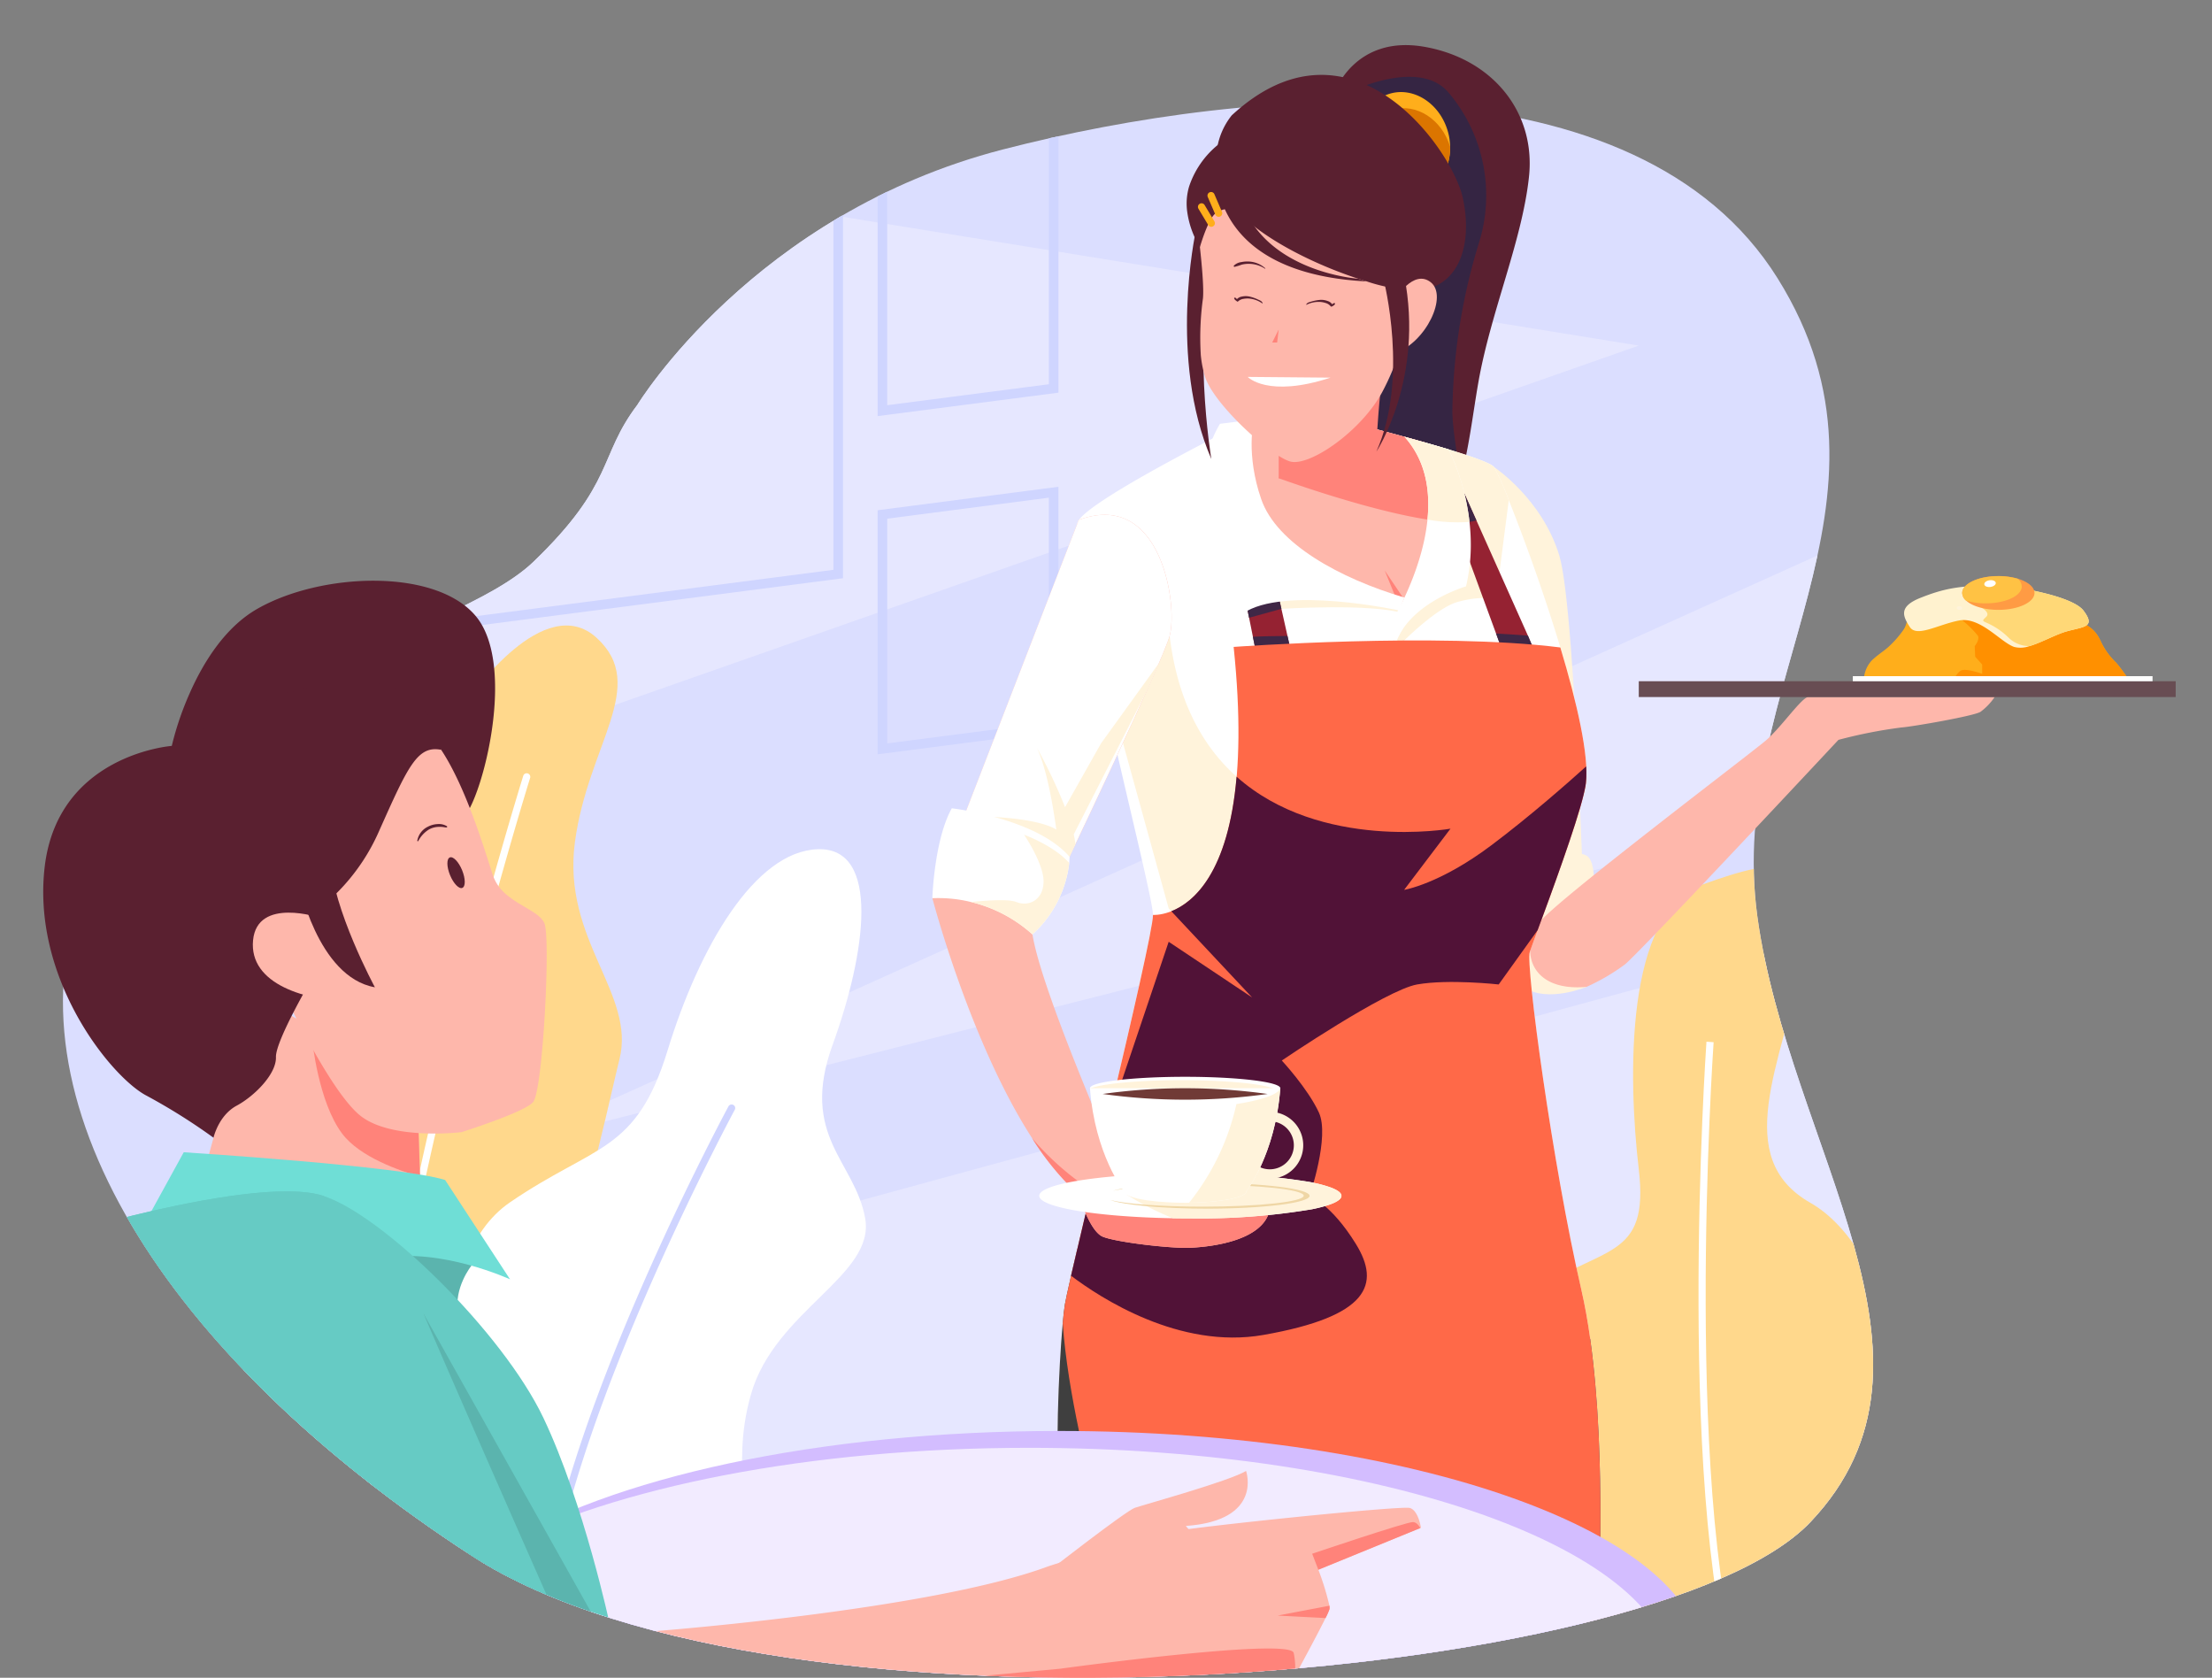 <svg xmlns="http://www.w3.org/2000/svg" xmlns:xlink="http://www.w3.org/1999/xlink" width="406.176" height="308" viewBox="0 0 406.176 308">
  <rect x="0" y="0" width="406.176" height="308" fill="#808080" stroke="none"/>
  <defs>
    <clipPath id="clip-path">
      <path id="SVGID" d="M195.22,96.443s21.334-35.1,67.18-46.906S378.861,31.978,404.6,73.209s-9.577,74.623-3.718,117.162S439,271.66,410.616,301.535s-189.223,42.938-245.86,6.155S78.672,223.43,93.6,185.5s67.579-45.848,82.558-60.271S188.031,105.931,195.22,96.443Z" transform="translate(-89.746 -40.887)" fill="#dbdeff"/>
    </clipPath>
    <clipPath id="clip-path-2">
      <path id="SVGID-2" data-name="SVGID" d="M440.271,108.888c-9.115-3.108-23.915,3.7-34.944,10.111,4.315-17.77,5.782-35.5-6.379-54.976-7.658-12.266-19.29-20.374-33.059-25.4l.513-17.682s-25.23-12.824-44.365-6.015c-9.472,3.371-19.553,11.247-27.323,18.342a285,285,0,0,0-37.97,7.085c-45.846,11.809-67.18,46.906-67.18,46.906-7.188,9.488-4.085,14.364-19.064,28.788a27.25,27.25,0,0,1-2.809,2.328,38.623,38.623,0,0,0-10.382-10.932c-13.192-8.6-35.377,3.486-53.237,15.485S70.184,154.5,72.816,181.864a49.3,49.3,0,0,0,12.9,29.244c6.6,29.688,33.121,61.244,73.388,87.4,56.637,36.783,217.476,23.72,245.86-6.155,28.188-29.669-3.425-68.091-9.6-110.285,10.72-5.664,37.99-19.7,51.979-23.476,17.654-4.767,31.369-9.532,31.369-21.53S456.238,114.331,440.271,108.888Z" transform="translate(-72.531 -12.931)" fill="none"/>
    </clipPath>
  </defs>
  <g id="Grupo_9128" data-name="Grupo 9128" transform="translate(-72.531 -12.931)">
    <g id="Grupo_9107" data-name="Grupo 9107" transform="translate(84.09 31.702)">
      <path id="SVGID-3" data-name="SVGID" d="M195.22,96.443s21.334-35.1,67.18-46.906S378.861,31.978,404.6,73.209s-9.577,74.623-3.718,117.162S439,271.66,410.616,301.535s-189.223,42.938-245.86,6.155S78.672,223.43,93.6,185.5s67.579-45.848,82.558-60.271S188.031,105.931,195.22,96.443Z" transform="translate(-89.746 -40.887)" fill="#dbdeff"/>
      <g id="Grupo_9106" data-name="Grupo 9106" transform="translate(0)" clip-path="url(#clip-path)">
        <g id="Grupo_9098" data-name="Grupo 9098" transform="translate(-30.842 9.111)">
          <path id="Trazado_8405" data-name="Trazado 8405" d="M43.811,362.764c.6-1.231,383.261-105.17,383.261-105.17l3.763,63.089-7.43,85.008-325.217,46.4Z" transform="translate(-43.811 -121.201)" fill="#e6e7ff"/>
          <path id="Trazado_8406" data-name="Trazado 8406" d="M212.012,267.583l266.657-67.707L477.2,147.919Z" transform="translate(-99.076 -85.165)" fill="#e6e7ff"/>
          <path id="Trazado_8407" data-name="Trazado 8407" d="M61.937,198.1,369.967,90.019,150.059,54.457Z" transform="translate(-49.767 -54.457)" fill="#e6e7ff"/>
        </g>
        <g id="Grupo_9102" data-name="Grupo 9102" transform="translate(68.571 -9.813)">
          <g id="Grupo_9099" data-name="Grupo 9099" transform="translate(0 22.414)">
            <path id="Trazado_8408" data-name="Trazado 8408" d="M191.872,144.112V63.354l74.663-3.7v74.78Zm1.759-79.084V142.11l71.144-9.22V61.5Z" transform="translate(-191.872 -59.656)" fill="#cfd5ff"/>
          </g>
          <g id="Grupo_9100" data-name="Grupo 9100" transform="translate(81.022)">
            <path id="Trazado_8409" data-name="Trazado 8409" d="M312.542,93.7V27.918l33.207-1.645V89.4Zm1.76-64.113V91.7l29.688-3.847V28.121Z" transform="translate(-312.542 -26.273)" fill="#cfd5ff"/>
          </g>
          <g id="Grupo_9101" data-name="Grupo 9101" transform="translate(81.025 80.402)">
            <path id="Trazado_8410" data-name="Trazado 8410" d="M312.547,195.133V150.328l33.2-4.309v44.814Zm1.759-43.26v41.258l29.681-3.844V148.021Z" transform="translate(-312.547 -146.019)" fill="#cfd5ff"/>
          </g>
        </g>
        <g id="Grupo_9103" data-name="Grupo 9103" transform="translate(265.32 140.313)">
          <path id="Trazado_8411" data-name="Trazado 8411" d="M498.943,388.708s-23.189-51.163-9.969-60.355,21.942-6,19.964-22.915-2.56-47.126,11.689-52.277,23.1-6.595,18.675,13.362-13.368,36.8,1.145,45.061,24.387,40.778,6,65.711S509.65,404.126,498.943,388.708Z" transform="translate(-484.9 -249.862)" fill="#ffd88c"/>
          <path id="Trazado_8412" data-name="Trazado 8412" d="M545.007,419.111c-12.5-33.715-6.571-120.5-6.508-121.37l1.315.093c-.061.87-5.973,87.369,6.43,120.819Z" transform="translate(-502.031 -265.593)" fill="#fff"/>
        </g>
        <g id="Grupo_9104" data-name="Grupo 9104" transform="translate(32.852 96.057)">
          <path id="Trazado_8413" data-name="Trazado 8413" d="M180.6,197.079s13.607-19.669,23.23-10.857-1.612,19.56-4,37.506,11.234,27.811,8.171,39.9-14.343,70.724-34.917,74.939S139.76,322,138.74,297.052s10.082-20.434,17.2-44.2S164.769,212.06,180.6,197.079Z" transform="translate(-138.674 -183.95)" fill="#ffd88c"/>
          <path id="Trazado_8414" data-name="Trazado 8414" d="M172.325,364.649h-.046a.659.659,0,0,1-.613-.7c3.824-56.5,29.27-138.343,29.527-139.164a.66.66,0,0,1,1.259.394c-.256.818-25.656,82.512-29.471,138.859A.659.659,0,0,1,172.325,364.649Z" transform="translate(-149.514 -197.214)" fill="#fff"/>
        </g>
        <g id="Grupo_9105" data-name="Grupo 9105" transform="translate(71.155 137.122)">
          <path id="Trazado_8415" data-name="Trazado 8415" d="M196.754,351.906s-5.759-31.254,9.905-41.972,23.153-9.01,28.941-27.907,16-36.543,27.575-36.911,8.852,19.041,2.723,35.89,4.123,21.385,5.976,31.883-16.53,16.871-20.955,32.239,2.833,22.356-8.8,27.883S196.377,385.531,196.754,351.906Z" transform="translate(-195.72 -245.11)" fill="#fff"/>
          <path id="Trazado_8416" data-name="Trazado 8416" d="M221.672,405.572a.58.58,0,0,1-.089-.006.658.658,0,0,1-.565-.741c4.713-35.025,33.766-89.027,34.06-89.568a.659.659,0,1,1,1.16.627c-.292.539-29.231,54.331-33.913,89.116A.66.66,0,0,1,221.672,405.572Z" transform="translate(-204.03 -268.044)" fill="#cfd4ff"/>
        </g>
      </g>
    </g>
    <g id="Grupo_9127" data-name="Grupo 9127" transform="translate(72.531 12.931)">
      <g id="Grupo_9126" data-name="Grupo 9126" clip-path="url(#clip-path-2)">
        <g id="Grupo_9120" data-name="Grupo 9120" transform="translate(171.2 8.278)">
          <g id="Grupo_9110" data-name="Grupo 9110" transform="translate(95.386 77.468)">
            <path id="Trazado_8417" data-name="Trazado 8417" d="M477.336,140.637s8.79,5.784,11.968,16.224,4.977,79.208,4.977,79.208-14.037,2.517-22.1-12.246S477.336,140.637,477.336,140.637Z" transform="translate(-469.57 -140.637)" fill="#fff3db"/>
            <path id="Trazado_8418" data-name="Trazado 8418" d="M489.935,249.034s7.4-4.323,9.305-1.939.341,11.471.341,11.471l-.811,12.246s-7.019,2.935-11.331.162S479.722,254.038,489.935,249.034Z" transform="translate(-474.06 -175.38)" fill="#fff3db"/>
            <path id="Trazado_8419" data-name="Trazado 8419" d="M576.278,203.508a11.09,11.09,0,0,1-2.6,2.718c-1.3.8-12.875,2.779-14.5,2.867a88.339,88.339,0,0,0-11.582,2.277c-10.1,10.809-36.885,39.382-39.224,41.238a37.768,37.768,0,0,1-7.053,4.115c-11.143.968-12.189-7.774-8.276-12.242,1.364-1.566,6.438-5.752,12.594-10.65h.009c11.477-9.129,26.709-20.72,28.6-22.329,2.207-1.873,4.9-5.541,6.587-7.168l.035-.035c.51-.492.923-.792,1.2-.792Z" transform="translate(-476.6 -161.294)" fill="#feb7ab"/>
            <rect id="Rectángulo_5962" data-name="Rectángulo 5962" width="98.593" height="2.897" transform="translate(34.331 39.317)" fill="#684d53"/>
            <g id="Grupo_9109" data-name="Grupo 9109" transform="translate(73.636 20.013)">
              <path id="Trazado_8420" data-name="Trazado 8420" d="M630.79,190.793l-48.511,0a5.432,5.432,0,0,1,1.452-3.36c1.354-1.275,2.384-1.785,3.4-2.805a18.406,18.406,0,0,0,2.463-2.893c.686-1.02.431-2.128,1.706-3.236s7.916-2.638,10.809-3.236c2.427-.5,7.9.018,11.055.546.615.105,1.134.211,1.539.308a16.436,16.436,0,0,1,6.806,3.571c1.794,1.618,2.982,1.609,4.178,4.09a12.988,12.988,0,0,0,2.893,4.08C629.427,188.8,630.79,190.793,630.79,190.793Z" transform="translate(-580.238 -171.96)" fill="#ffae1b"/>
              <path id="Trazado_8421" data-name="Trazado 8421" d="M638.9,191.159H606.97c.387-.712.914-1.451,1.468-1.575,1.108-.254,3.667.686,3.667.686v-1.706l-1.284-1.442-.088-1.943s.933-1.126.6-1.882a18.2,18.2,0,0,0-2.919-2.885l12.867-4.238c.615.105,1.134.211,1.539.307a16.436,16.436,0,0,1,6.806,3.571c1.794,1.618,2.982,1.609,4.178,4.09a12.987,12.987,0,0,0,2.893,4.08C637.54,189.163,638.9,191.159,638.9,191.159Z" transform="translate(-588.351 -172.326)" fill="#ff9000"/>
              <rect id="Rectángulo_5963" data-name="Rectángulo 5963" width="55.037" height="0.936" transform="translate(0 18.367)" fill="#fff"/>
              <g id="Grupo_9108" data-name="Grupo 9108" transform="translate(9.413)">
                <path id="Trazado_8422" data-name="Trazado 8422" d="M623.255,181.41c-2.146.581-4.749,2.1-6.974,2.744a4.76,4.76,0,0,1-2.814.149c-2.472-.844-6.217-5.611-10.131-4.846s-7.748,3.149-9.023,1.188-2.128-3.738,1.961-5.356,7.573-2.56,16.086-2.128c0,0,.105.017.29.044,1.812.254,11.582,1.767,13.579,4.467C628.444,180.645,626.4,180.566,623.255,181.41Z" transform="translate(-593.259 -171.302)" fill="#fff2cf"/>
                <path id="Trazado_8423" data-name="Trazado 8423" d="M630.274,181.483c-2.146.581-4.749,2.1-6.974,2.744a5.423,5.423,0,0,1-3.782-1.5,13.226,13.226,0,0,0-3.94-2.717c-1.037-.457-.941-.457-.2-1.178s-.756-1.592-.756-1.592,2.752-2.313,5.048-3.966c1.812.254,11.582,1.767,13.579,4.467C635.463,180.718,633.423,180.639,630.274,181.483Z" transform="translate(-600.278 -171.375)" fill="#ffd877"/>
                <path id="Trazado_8424" data-name="Trazado 8424" d="M622.429,173.54c0,1.715-2.972,3.1-6.631,3.1-2.577,0-4.82-.686-5.919-1.7a1.9,1.9,0,0,1-.721-1.407c0-1.706,2.973-3.1,6.64-3.1a12.932,12.932,0,0,1,3.562.484C621.206,171.482,622.429,172.441,622.429,173.54Z" transform="translate(-598.483 -170.444)" fill="#ff9b44"/>
                <path id="Trazado_8425" data-name="Trazado 8425" d="M620.09,172.348c0,1.715-2.973,3.1-6.641,3.1a12.3,12.3,0,0,1-3.57-.492,1.9,1.9,0,0,1-.721-1.407c0-1.706,2.973-3.1,6.64-3.1a12.907,12.907,0,0,1,3.562.484A1.939,1.939,0,0,1,620.09,172.348Z" transform="translate(-598.483 -170.445)" fill="#ffc244"/>
                <path id="Trazado_8426" data-name="Trazado 8426" d="M617.3,172.038c.047.339-.387.679-.969.76s-1.091-.13-1.138-.469.387-.68.968-.76S617.248,171.7,617.3,172.038Z" transform="translate(-600.463 -170.808)" fill="#fff"/>
                <path id="Trazado_8427" data-name="Trazado 8427" d="M608.644,179.009c0,.187-.219.338-.489.338s-.489-.152-.489-.338.219-.338.489-.338S608.644,178.822,608.644,179.009Z" transform="translate(-597.993 -173.147)" fill="#fff3db"/>
              </g>
            </g>
          </g>
          <g id="Grupo_9113" data-name="Grupo 9113" transform="translate(73.954)">
            <g id="Grupo_9111" data-name="Grupo 9111">
              <path id="Trazado_8428" data-name="Trazado 8428" d="M473.259,49.389c-1.249,11.8-7.035,24.854-9.3,37.79-1.011,5.761-1.741,12.339-3.395,18.152-2.049,7.247-5.523,13.28-12.752,14.986,0,0,5.154-9.084.431-17.7s-10.844-27.677-10.053-40.279a203.216,203.216,0,0,0-.079-21.45c-.1-2.032-.22-3.747-.291-4.987-.105-1.372-.167-2.172-.167-2.172s3.72-10.325,16.314-8.17a27.942,27.942,0,0,1,3.412.809C467.965,29.583,474.394,38.695,473.259,49.389Z" transform="translate(-437.65 -25.26)" fill="#5a2030"/>
              <path id="Trazado_8429" data-name="Trazado 8429" d="M464.248,64.55a109.341,109.341,0,0,0-4.837,30.807c.053,3.825,1.082,8.355,1.372,12.822-2.049,7.247-5.523,13.28-12.752,14.986,0,0,5.154-9.084.431-17.7s-10.844-27.677-10.053-40.279a203.233,203.233,0,0,0-.079-21.45c1.17-4.16,2.014-6.93,2.014-6.93s12.858-6.464,18.346,0A29.217,29.217,0,0,1,464.248,64.55Z" transform="translate(-437.874 -28.108)" fill="#352543"/>
            </g>
            <g id="Grupo_9112" data-name="Grupo 9112" transform="translate(4.353 8.626)">
              <path id="Trazado_8430" data-name="Trazado 8430" d="M460.9,48.122c.088,4.072-2.172,7.7-5.778,8.715-4.354,1.223-9.023-1.812-10.51-6.8a1.485,1.485,0,0,1-.061-.185c-1.434-5.1.976-10.237,5.373-11.477s9.138,1.891,10.571,6.992A10.42,10.42,0,0,1,460.9,48.122Z" transform="translate(-444.132 -38.106)" fill="#ffae1b"/>
              <path id="Trazado_8431" data-name="Trazado 8431" d="M461.126,49.568c.088,4.072-2.172,7.7-5.778,8.715-4.354,1.223-9.023-1.812-10.51-6.8-.088-4.072,2.182-7.7,5.778-8.706C454.971,41.556,459.632,44.581,461.126,49.568Z" transform="translate(-444.364 -39.552)" fill="#db7500"/>
            </g>
          </g>
          <g id="Grupo_9114" data-name="Grupo 9114" transform="translate(22.979 68.331)">
            <path id="Trazado_8432" data-name="Trazado 8432" d="M460.961,346.549s-68.334-9.665-91.305-17.2c-4.476-1.468-7.229-2.85-7.423-4.072-1.011-6.358-.308-23.649.457-31.942.132-1.478.264-2.665.4-3.465.124-.739.528-2.594,1.135-5.25.326-1.433.712-3.1,1.152-4.952,1.416-6.033,3.333-14.027,5.277-22.25,4.213-17.756,8.61-36.577,8.61-39.039,0-2.3-4.257-19.286-8.082-36.26-.572-2.524-1.126-5.039-1.662-7.511-3.069-14.185-5.32-26.788-3.869-28.741,2.735-3.7,21.362-13.341,28.539-16.973,1.75-.88,2.814-1.407,2.814-1.407s13.245-1.029,16.807,0c1.777.5,8.4,2.19,14.775,3.984.281.079.563.158.835.238,6.086,1.732,11.749,3.535,12.489,4.459a49.55,49.55,0,0,1,2.7,6.095c2.568,6.4,6.411,16.876,9.454,27.017,2.515,8.319,4.476,16.419,4.758,21.828a18.563,18.563,0,0,1-.061,3.1c-.528,4.415-6.1,19.515-8.848,26.955-.756,2.04-1.3,3.509-1.468,4.019-.774,2.384,4.186,39.153,9.463,61.958.66,2.841,1.2,5.9,1.645,9.076C462.658,318.5,460.961,346.549,460.961,346.549Z" transform="translate(-361.73 -127.028)" fill="#fff"/>
            <path id="Trazado_8433" data-name="Trazado 8433" d="M474.312,144.433c-.845,6.4-2.339,18.152-2.339,18.152s-2.577-.722-7,.492-11.574,8.8-11.574,8.8l-1.249.836,7.59-13.386s2.735-12.6,2.621-16.683c-.061-2.146-2.155-5.893-4.072-9.006.281.079.563.158.835.238,6.086,1.732,11.749,3.535,12.489,4.459A49.545,49.545,0,0,1,474.312,144.433Z" transform="translate(-391.439 -129.201)" fill="#fff3db"/>
            <path id="Trazado_8434" data-name="Trazado 8434" d="M420.244,177.233s16.527-1.061,22.6.868l-1.758-2.383s-23.15-4.878-25.192-1.985-.88,3.373-.88,3.373Z" transform="translate(-379.129 -142.072)" fill="#fff3db"/>
            <path id="Trazado_8435" data-name="Trazado 8435" d="M446.877,150.913c-1.8,4.31-5.083,10.9-5.083,10.9s-24.466-1.82-28.7-9.085-5.136-18.953-3.43-23.833c1.75-.88,2.814-1.407,2.814-1.407s13.245-1.029,16.807,0c1.855.528,8.988,2.339,15.61,4.221a13.238,13.238,0,0,1,1.152,3.535C446.886,140.017,448.688,146.6,446.877,150.913Z" transform="translate(-377.214 -127.028)" fill="#feb7ab"/>
            <path id="Trazado_8436" data-name="Trazado 8436" d="M451.215,168.9l4.5,6.669-1.688.225Z" transform="translate(-391.132 -140.785)" fill="#ff837a"/>
            <path id="Trazado_8437" data-name="Trazado 8437" d="M450.445,135.242a13.239,13.239,0,0,0-1.152-3.535c-6.622-1.882-13.755-3.694-15.61-4.221a27.512,27.512,0,0,0-6.264-.457c-2.768,5.2-5.189,11.176-5.189,11.176s18.229,6.687,29.816,7.928C452.011,142.515,451.009,138.467,450.445,135.242Z" transform="translate(-381.608 -127.028)" fill="#ff837a"/>
            <path id="Trazado_8438" data-name="Trazado 8438" d="M420.455,181.146l-6.358.572-.994-4.934-.7-3.491-1.029-5.075-2.5-12.374,6.015.343,2.163,9.7,1.284,5.769,1.117,4.978Z" transform="translate(-377.22 -136.496)" fill="#952232"/>
            <path id="Trazado_8439" data-name="Trazado 8439" d="M422.525,191.319l-6.358.572-.994-4.934c1.556-.088,4.142-.132,6.35-.15Z" transform="translate(-379.29 -146.669)" fill="#3f2746"/>
            <path id="Trazado_8440" data-name="Trazado 8440" d="M419.558,176.571l-5.936,1.636-1.029-5.075,5.681-2.331Z" transform="translate(-378.442 -141.41)" fill="#3f2746"/>
            <path id="Trazado_8441" data-name="Trazado 8441" d="M410.975,127.618c-.226.34-1.583,6.469,1.244,14.639s14.428,14.541,26.3,18.059l-.964,2.367s-21.266-4.652-28.73.567c0,0-13.117-19.746-4.184-34.838Z" transform="translate(-374.806 -127.222)" fill="#fff"/>
            <path id="Trazado_8442" data-name="Trazado 8442" d="M460.961,421.243s-68.334-9.665-91.305-17.2c-4.476-1.468-7.229-2.85-7.423-4.072-1.011-6.358-.308-23.649.457-31.942.132-1.478.264-2.665.4-3.465.124-.739.528-2.594,1.135-5.25.326-1.433.712-3.1,1.152-4.952l94.173,16.552C462.658,393.2,460.961,421.243,460.961,421.243Z" transform="translate(-361.73 -201.721)" fill="#3f3f3f"/>
            <path id="Trazado_8443" data-name="Trazado 8443" d="M459.972,206.126c-.528,4.415-6.1,19.515-8.848,26.955l-7.159,9.982s-9.191-1.029-14.977,0-24.854,13.957-24.854,13.957,4.767,5.1,6.807,9.534-1.7,15.311-1.7,15.311,3.984,1.495,8.513,8.856S420.141,304,400.732,307.4c-15.4,2.7-29.954-6.833-35.293-10.87,1.4-6.113,3.887-16.464,6.429-27.2l11.5-34.105,15.32,10.219-15.32-16.34-9.876-35.751-1.1.677c-.572-2.524-1.126-5.039-1.662-7.511,2.893-15.091,8.918-39.593,12.814-7.466,5.277,43.568,51.572,35.407,51.572,35.407l-8.513,11.231s6.473-1.021,16-8.171c7.15-5.365,14.3-11.679,17.43-14.5A18.57,18.57,0,0,1,459.972,206.126Z" transform="translate(-362.949 -138.944)" fill="#fff3db"/>
            <path id="Trazado_8444" data-name="Trazado 8444" d="M485.546,177.408h-5.9l-1.4-3.826-7-19.093.616-3.36.58-3.21,2.2,4.907,9.454,21.142Z" transform="translate(-397.714 -133.892)" fill="#952232"/>
            <path id="Trazado_8445" data-name="Trazado 8445" d="M474.942,152.826a10.451,10.451,0,0,1-1.275.264l-1.5-1.961.581-3.21Z" transform="translate(-398.015 -133.892)" fill="#3f2746"/>
            <path id="Trazado_8446" data-name="Trazado 8446" d="M488.972,189.966h-5.9l-1.4-3.826c1.7.088,3.975.246,5.848.387Z" transform="translate(-401.139 -146.45)" fill="#3f2746"/>
            <path id="Trazado_8447" data-name="Trazado 8447" d="M453.393,165.258s12.539-21,1.758-32.911c0,0,6.048,1.683,8.1,2.319,0,0,6.369,12.009,3.2,25.145,0,0-10.9,3.177-13.059,11.007l-1.248.637A16.147,16.147,0,0,1,453.393,165.258Z" transform="translate(-391.437 -128.775)" fill="#fff"/>
            <path id="Trazado_8448" data-name="Trazado 8448" d="M461.43,366.594s-68.334-9.665-91.3-17.2c-2.155-7.756-6.068-23.209-6.965-36.014.132-1.478.264-2.665.4-3.465.853-5.277,16.174-66.892,16.174-71.491,0,0,20.087,1.53,14.81-49.2,0,0,37.43-2.743,59.988.1,3.052,10.114,5.3,19.9,4.7,24.932-.677,5.629-9.534,28.591-10.316,30.975s4.186,39.153,9.463,61.958S461.43,366.594,461.43,366.594Z" transform="translate(-362.2 -147.072)" fill="#ff6948"/>
            <path id="Trazado_8449" data-name="Trazado 8449" d="M400.732,326.845c19.41-3.4,21.556-9.322,17.026-16.683s-8.513-8.856-8.513-8.856,3.747-10.888,1.7-15.311-6.807-9.534-6.807-9.534S423.2,263.524,428.989,262.5s14.977,0,14.977,0l7.151-9.97c2.419-6.548,7.03-19.041,8.461-24.952l0-.02c.057-.237.108-.461.154-.675.011-.048.02-.095.03-.141.037-.176.069-.342.1-.5.009-.046.018-.095.026-.14.033-.191.06-.373.081-.536.032-.27.053-.561.069-.857.007-.118.011-.239.015-.361.007-.191.009-.389.009-.59,0-.14,0-.278,0-.423-.005-.281-.017-.573-.032-.872-3.131,2.823-10.28,9.138-17.43,14.5-9.524,7.15-16,8.171-16,8.171l8.513-11.231s-23.864,4.206-39.278-9.546c-1.516,17.738-7.942,23.1-11.989,24.7l14.839,15.827-15.32-10.219-11.494,34.079c-2.549,10.747-5.034,21.11-6.438,27.228C370.777,320.011,385.332,329.544,400.732,326.845Z" transform="translate(-362.949 -158.384)" fill="#511237"/>
            <path id="Trazado_8450" data-name="Trazado 8450" d="M468.562,147.976a41.2,41.2,0,0,0-3.84-13.31c-2.051-.637-8.1-2.319-8.1-2.319,3.932,4.346,4.755,9.9,4.223,15.2A30.655,30.655,0,0,0,468.562,147.976Z" transform="translate(-392.909 -128.775)" fill="#fff3db"/>
          </g>
          <g id="Grupo_9115" data-name="Grupo 9115" transform="translate(46.699 5.471)">
            <path id="Trazado_8451" data-name="Trazado 8451" d="M398.724,76.408s-5.05,23.263,2.894,41.647c0,0-3.838-22.7.861-39.6Z" transform="translate(-397.086 -47.536)" fill="#5a2030"/>
            <path id="Trazado_8452" data-name="Trazado 8452" d="M441.211,117.7c-.429.6-1.051,11.2-1.051,11.2s-7.376,7.717-17.929,6.242v-7.83Z" transform="translate(-405.329 -61.105)" fill="#ff837a"/>
            <path id="Trazado_8453" data-name="Trazado 8453" d="M434.048,96.544c-.1.193-.2.387-.307.58-3.94,7.256-13.4,13.693-16.886,12.691-3.571-1.02-14.124-10.554-15.654-15.654a20.153,20.153,0,0,1-.747-3.9,52.819,52.819,0,0,1,.4-10.4c.342-3.747-1.364-15.83-1.364-15.83,4.09-11.741,10.22-11.406,19.067-13.79S437.795,61.3,438.815,71.014A45.064,45.064,0,0,1,434.048,96.544Z" transform="translate(-397.859 -38.847)" fill="#feb7ab"/>
            <path id="Trazado_8454" data-name="Trazado 8454" d="M420.455,105.41l1.191-2.383-.284,2.383Z" transform="translate(-404.746 -56.282)" fill="#ff837a"/>
            <path id="Trazado_8455" data-name="Trazado 8455" d="M432.754,78.136c-21.5-1.09-26.375-11.715-27.4-17.659a15.044,15.044,0,0,1-.22-3.976.027.027,0,0,1,.009-.017v-.009a6.1,6.1,0,0,1,.844-1.926c.721-.924,1.83-.651,3.008,5.927a18.236,18.236,0,0,0,3.228,7.651c6.358,8.68,18.979,9.516,18.979,9.516a1.774,1.774,0,0,0,.2.061l1.1.352C432.587,78.083,432.675,78.109,432.754,78.136Z" transform="translate(-399.696 -40.226)" fill="#5a2030"/>
            <path id="Trazado_8456" data-name="Trazado 8456" d="M442.144,72.944a30.567,30.567,0,0,1-9.375-1.627c-.079-.026-.167-.053-.255-.079l-1.1-.352a1.777,1.777,0,0,1-.2-.061c-6.455-2.1-13.9-5.576-18.979-9.516a20.73,20.73,0,0,1-4.7-4.82,14.7,14.7,0,0,1-2.1-4.872,11.08,11.08,0,0,1-.281-1.953v-.009a13.028,13.028,0,0,1,2.832-8.821c10.676-9.85,20.57-8.61,28.134-3.72,7.95,5.145,13.323,14.326,14.309,18.926C452.354,65,449.408,72.5,442.144,72.944Z" transform="translate(-399.71 -33.408)" fill="#5a2030"/>
            <path id="Trazado_8457" data-name="Trazado 8457" d="M454.117,92.846s3.291-5.56,6.468-3.064-.794,11.007-6.581,13.05Z" transform="translate(-415.769 -51.719)" fill="#feb7ab"/>
            <path id="Trazado_8458" data-name="Trazado 8458" d="M450.3,89.147s4.652,18.043-1.362,31.434c0,0,8.851-13.391,5.107-32.342Z" transform="translate(-414.103 -51.424)" fill="#5a2030"/>
            <path id="Trazado_8459" data-name="Trazado 8459" d="M405.105,63.822a4.621,4.621,0,0,0-2.656.792c-1.425.914-2.955,6.253-2.955,6.253a16.669,16.669,0,0,1-2.383-6.878v-.026a10.958,10.958,0,0,1,.4-4.222,16.634,16.634,0,0,1,6.464-8.513l.053.555v.009Z" transform="translate(-397.059 -39.263)" fill="#5a2030"/>
            <path id="Trazado_8460" data-name="Trazado 8460" d="M404.806,69.982a.658.658,0,0,1-.606-.4l-1.391-3.234a.659.659,0,1,1,1.211-.521l1.391,3.234a.659.659,0,0,1-.606.92Z" transform="translate(-398.93 -43.929)" fill="#ffae1b"/>
            <path id="Trazado_8461" data-name="Trazado 8461" d="M402.6,72.822a.659.659,0,0,1-.566-.321l-1.811-3.018a.66.66,0,0,1,1.131-.679l1.81,3.019a.659.659,0,0,1-.226.9A.651.651,0,0,1,402.6,72.822Z" transform="translate(-398.069 -44.933)" fill="#ffae1b"/>
            <path id="Trazado_8462" data-name="Trazado 8462" d="M434.964,95.509a.182.182,0,0,0-.079,0l-.04.011c-.025.006-.05.011-.075.019a.366.366,0,0,0-.126.087l-.062.055-.059.052a1.569,1.569,0,0,0-.844-.609,3.291,3.291,0,0,0-1.438-.2,7.764,7.764,0,0,0-1.549.306c-.356.1-.859.2-.958.618a0,0,0,0,0,0,0,4.972,4.972,0,0,1,2.371-.559,3.814,3.814,0,0,1,1.152.19,1.856,1.856,0,0,1,.963.592.183.183,0,0,0,.314,0l.015-.007s.026-.015.011,0,0,0,.007,0l.018,0a.216.216,0,0,0,.064-.024c.047-.029.091-.064.136-.1l.064-.046a.379.379,0,0,0,.114-.1c.013-.021.023-.044.035-.065a.271.271,0,0,0,.042-.115A.111.111,0,0,0,434.964,95.509Z" transform="translate(-407.795 -53.617)" fill="#5a2030"/>
            <path id="Trazado_8463" data-name="Trazado 8463" d="M410.157,94.176a.179.179,0,0,1,.077.013l.038.015c.023.01.048.019.071.03a.377.377,0,0,1,.112.1l.054.064.051.06a1.568,1.568,0,0,1,.923-.479,3.283,3.283,0,0,1,1.452.013,7.757,7.757,0,0,1,1.488.529c.336.156.82.325.857.752,0,0,0,0-.005,0a4.969,4.969,0,0,0-2.263-.9,3.8,3.8,0,0,0-1.167.019,1.862,1.862,0,0,0-1.039.445.183.183,0,0,1-.311-.046l-.013-.009s-.023-.019-.011-.007,0,0-.007,0l-.017-.007a.186.186,0,0,1-.06-.033c-.042-.035-.081-.077-.121-.114l-.057-.054a.386.386,0,0,1-.1-.115c-.01-.022-.017-.046-.025-.069a.284.284,0,0,1-.026-.12A.112.112,0,0,1,410.157,94.176Z" transform="translate(-401.33 -53.287)" fill="#5a2030"/>
            <path id="Trazado_8464" data-name="Trazado 8464" d="M415.722,85.671a4.853,4.853,0,0,0-2.821-1.228,5.252,5.252,0,0,0-1.568.091,2.315,2.315,0,0,0-1.389.663.142.142,0,0,0,.122.212,9.507,9.507,0,0,0,1.311-.4,5.344,5.344,0,0,1,1.481-.152,5.518,5.518,0,0,1,2.81.882C415.71,85.769,415.76,85.7,415.722,85.671Z" transform="translate(-401.285 -50.169)" fill="#5a2030"/>
          </g>
          <g id="Grupo_9119" data-name="Grupo 9119" transform="translate(0 86.231)">
            <path id="Trazado_8465" data-name="Trazado 8465" d="M389.474,281.259c-1.231,5.831-11.073,6.816-14.59,6.983s-13.676-1.02-16.094-2.04c-1.214-.51-2.313-2.428-3.1-4.213a31.3,31.3,0,0,1-1.284-3.448,50.634,50.634,0,0,1-8.584-10.421c-11.442-17.712-18.31-44.052-18.31-44.052l2.418-6.244,24.475-63.2c15.153-5.62,18.213,15.654,16.683,21.274-1.319,4.837-19.049,41.985-23.947,52.213l-1.249,2.594c1.574,9.911,13.579,37.623,17.29,46.048l2.11-.431s18.223-.633,23.06,2.709h.017A2.117,2.117,0,0,1,389.474,281.259Z" transform="translate(-327.507 -153.688)" fill="#feb7ab"/>
            <path id="Trazado_8466" data-name="Trazado 8466" d="M398.434,337.256c-1.231,5.831-11.073,6.816-14.59,6.983s-13.676-1.02-16.094-2.04c-1.214-.51-2.313-2.428-3.1-4.213a31.292,31.292,0,0,1-1.284-3.448,50.634,50.634,0,0,1-8.584-10.421,51.22,51.22,0,0,0,9.2,8.437c2.445,1.495,26.388,1.3,33.327,2.477h.017A2.117,2.117,0,0,1,398.434,337.256Z" transform="translate(-336.467 -209.685)" fill="#ff837a"/>
            <path id="Trazado_8467" data-name="Trazado 8467" d="M372.262,175.9c-1.319,4.837-19.049,41.985-23.948,52.213C343.97,224.8,337,220.02,331.1,217.822l24.475-63.2C370.732,149,373.792,170.278,372.262,175.9Z" transform="translate(-328.688 -153.687)" fill="#fff"/>
            <path id="Trazado_8468" data-name="Trazado 8468" d="M373.851,194.255l-10.623,14.721-6.606,11.71a95.647,95.647,0,0,0-5.139-10.859c1.778,3.951,2.867,10.191,3.536,14.969-3.7-2.229-13.068-2.373-13.068-2.373l11.234,6.98a8.482,8.482,0,0,0,2.325-.841c.189,1.528.315,2.588.4,2.883a4,4,0,0,0,.518.464c.67-1.409,1.375-2.894,2.107-4.438a17.989,17.989,0,0,0-.318-1.786L371.4,199.8C372.339,197.724,373.165,195.854,373.851,194.255Z" transform="translate(-332.253 -167.016)" fill="#fff3db"/>
            <path id="Trazado_8469" data-name="Trazado 8469" d="M352.641,243.975a20.923,20.923,0,0,1-6.754,13.1,25.844,25.844,0,0,0-11.3-5.946,24.986,24.986,0,0,0-7.08-.694s.334-10.721,3.571-16.508c0,0,15.487,1.785,21.617,8.892A9.463,9.463,0,0,1,352.641,243.975Z" transform="translate(-327.507 -180.05)" fill="#fff"/>
            <path id="Trazado_8470" data-name="Trazado 8470" d="M356.106,246.351a20.923,20.923,0,0,1-6.754,13.1,25.844,25.844,0,0,0-11.3-5.946c2.981-.307,6.947-.563,8.32-.009,2.295.933,4.934-.342,5.022-3.658s-3.571-8.68-3.571-8.68S353.327,243.149,356.106,246.351Z" transform="translate(-330.971 -182.425)" fill="#fff3db"/>
            <g id="Grupo_9118" data-name="Grupo 9118" transform="translate(19.629 103.166)">
              <g id="Grupo_9116" data-name="Grupo 9116" transform="translate(0 17.712)">
                <path id="Trazado_8471" data-name="Trazado 8471" d="M412.236,337.86a.869.869,0,0,1-.246.554c-.633.712-2.472,1.363-5.206,1.917A124.771,124.771,0,0,1,384.489,342c-1.082,0-2.155-.009-3.21-.026-13.816-.238-24.537-1.987-24.537-4.116s10.642-3.861,24.387-4.116c1.1-.017,2.225-.026,3.36-.026a128,128,0,0,1,21.819,1.583,23.958,23.958,0,0,1,4.248,1.135l.009.009C411.646,336.884,412.236,337.358,412.236,337.86Z" transform="translate(-356.742 -333.718)" fill="#fff"/>
                <path id="Trazado_8472" data-name="Trazado 8472" d="M418.234,339.355c.067-.025.132-.052.2-.078.1-.042.2-.083.293-.124q.205-.094.381-.189c.057-.031.107-.062.158-.093.079-.047.154-.095.223-.142.04-.029.081-.057.117-.086a1.96,1.96,0,0,0,.254-.228.868.868,0,0,0,.246-.554c0-.5-.59-.976-1.671-1.416l-.009-.009c-.253-.1-.535-.2-.84-.3l-.05-.015q-.437-.141-.941-.275l-.068-.017c-.33-.087-.677-.172-1.046-.255-.107-.024-.227-.047-.337-.071-.274-.058-.547-.118-.84-.174l-.126-.026,0,0a127.367,127.367,0,0,0-21.815-1.585c-1.135,0-2.261.009-3.36.026l-8.311,3.923a55.357,55.357,0,0,0,8.461,4.309c1.056.017,2.128.026,3.21.026a124.261,124.261,0,0,0,22.283-1.676l.011,0a25.623,25.623,0,0,0,3.133-.812l.083-.028C418,339.445,418.116,339.4,418.234,339.355Z" transform="translate(-364.609 -333.718)" fill="#fff3db"/>
                <path id="Trazado_8473" data-name="Trazado 8473" d="M393.942,336.383c-7.726,0-14.357.582-17.261,1.414,3.066-.652,9.292-1.1,16.49-1.1,10.231,0,18.526.9,18.526,2.014s-8.294,2.014-18.526,2.014c-7.605,0-14.134-.5-16.987-1.211,2.572.917,9.541,1.576,17.757,1.576,10.4,0,18.832-1.053,18.832-2.353S404.344,336.383,393.942,336.383Z" transform="translate(-363.13 -334.594)" fill="#efd6a5"/>
              </g>
              <g id="Grupo_9117" data-name="Grupo 9117" transform="translate(9.313)">
                <path id="Trazado_8474" data-name="Trazado 8474" d="M405.571,309.44c0,.193-.228.387-.651.563a9.046,9.046,0,0,1-1.689.492,110.009,110.009,0,0,1-30.28,0c-1.407-.3-2.243-.633-2.331-.994a.151.151,0,0,1-.009-.062c0-1.161,7.827-2.1,17.475-2.1S405.571,308.279,405.571,309.44Z" transform="translate(-370.613 -307.338)" fill="#fff"/>
                <path id="Trazado_8475" data-name="Trazado 8475" d="M404.925,310.308a9.049,9.049,0,0,1-1.689.492,110.009,110.009,0,0,1-30.28,0c-1.407-.3-2.243-.633-2.331-.994,2.058-.888,8.812-1.539,16.833-1.539C396.94,308.268,404.652,309.174,404.925,310.308Z" transform="translate(-370.617 -307.644)" fill="#fff3db"/>
                <path id="Trazado_8476" data-name="Trazado 8476" d="M416.8,318.647a4.412,4.412,0,1,1-4.413,4.412,4.418,4.418,0,0,1,4.413-4.412Zm0-1.723a6.135,6.135,0,1,0,6.135,6.135,6.135,6.135,0,0,0-6.135-6.135Z" transform="translate(-383.773 -310.488)" fill="#fff3db"/>
                <path id="Trazado_8477" data-name="Trazado 8477" d="M405.562,310.468v.027c-.923,12.172-6.244,18.908-6.244,18.908,0,1.117-4.644,2.022-10.5,2.084-.237.009-.483.009-.73.009-1.082,0-2.128-.026-3.113-.088-1.4-.07-2.682-.193-3.8-.352-2.621-.387-4.309-.985-4.309-1.653,0,0-5.339-6.746-6.253-18.935Z" transform="translate(-370.613 -308.366)" fill="#fff"/>
                <path id="Trazado_8478" data-name="Trazado 8478" d="M404.371,311.521a110.017,110.017,0,0,1-30.28,0,109.116,109.116,0,0,1,30.28,0Z" transform="translate(-371.756 -308.366)" fill="#703a36"/>
                <path id="Trazado_8479" data-name="Trazado 8479" d="M414.471,310.508c-.923,12.172-6.244,18.908-6.244,18.908,0,1.117-4.644,2.022-10.5,2.084a44.266,44.266,0,0,0,8.689-18.117S413.794,312.346,414.471,310.508Z" transform="translate(-379.521 -308.38)" fill="#fff3db"/>
              </g>
            </g>
          </g>
        </g>
        <g id="Grupo_9121" data-name="Grupo 9121" transform="translate(76.225 262.691)">
          <path id="Trazado_8480" data-name="Trazado 8480" d="M422.341,446.383c0,8.821-7.572,17.017-20.535,23.78C380.532,481.3,344.756,488.6,304.2,488.6c-65.247,0-118.147-18.9-118.147-42.214,0-7.519,5.506-14.582,15.154-20.685,20.254-12.858,58.791-21.53,102.993-21.53C369.451,404.169,422.341,423.068,422.341,446.383Z" transform="translate(-186.057 -404.169)" fill="#d3bdff"/>
          <path id="Trazado_8481" data-name="Trazado 8481" d="M416.959,450.994c0,7.519-5.505,14.582-15.153,20.685-21.274,11.134-57.05,18.434-97.6,18.434-65.247,0-118.147-18.9-118.147-42.214,0-7.519,5.506-14.582,15.154-20.685,21.274-11.134,57.05-18.434,97.6-18.434C364.06,408.78,416.959,427.68,416.959,450.994Z" transform="translate(-186.057 -405.684)" fill="#f2ebff"/>
        </g>
        <g id="Grupo_9125" data-name="Grupo 9125" transform="translate(7.944 106.609)">
          <g id="Grupo_9122" data-name="Grupo 9122">
            <path id="Trazado_8482" data-name="Trazado 8482" d="M178.877,191.756v.026c-.079,9.613-3.3,20.263-5.505,23.06,0,0-10.14-8.539-16.964-8.848s-36.9-3.966-36.9-3.966a55.857,55.857,0,0,1,3.553-10.246v-.009c2.472-5.417,6.385-11.627,12.189-14.924,11.715-6.667,32.628-7.476,40.05,1.319C177.963,181.326,178.913,186.374,178.877,191.756Z" transform="translate(-95.909 -171.71)" fill="#5a2030"/>
            <path id="Trazado_8483" data-name="Trazado 8483" d="M167.333,301.135l.617,19.972-40.063-3.187,2.038-7.507,4.826-27.76Z" transform="translate(-98.664 -208.162)" fill="#feb7ab"/>
            <path id="Trazado_8484" data-name="Trazado 8484" d="M177.376,311.752l.326,10.558c-3.6-1.006-11.011-3.531-14.277-7.856-4.421-5.837-5.523-17.277-5.523-17.277Z" transform="translate(-108.525 -212.933)" fill="#ff837a"/>
            <path id="Trazado_8485" data-name="Trazado 8485" d="M192.951,246.725c-.784-2.008-4.309-3.052-6.929-5.276h-.009a7.967,7.967,0,0,1-2.539-3.581c-1.689-5.1-6.074-20.287-12.048-26.236-5.582-5.557-26.844-3.784-36.71,5.026l9.667,41.385s9.108,19.764,14.976,24.125,18.337,2.846,18.358,2.844c.831-.271,1.663-.545,2.481-.823,5.259-1.79,9.988-3.67,10.728-4.8C192.681,276.711,194.06,249.585,192.951,246.725Z" transform="translate(-100.907 -183.783)" fill="#feb7ab"/>
            <path id="Trazado_8486" data-name="Trazado 8486" d="M130.309,244.114a36.92,36.92,0,0,0,15.6-17.132c5.416-12.127,7.123-16.03,11.514-15.177,0,0-2.452-27.717-49.471-.718,0,0-20.9,1.554-23.326,22.207s12.263,38.624,18.669,41.985a109.533,109.533,0,0,1,12.33,7.737s.9-4.075,4.246-5.881,7.312-5.846,7.217-8.909,6.864-14.858,6.864-14.858Z" transform="translate(-84.363 -180.765)" fill="#5a2030"/>
            <path id="Trazado_8487" data-name="Trazado 8487" d="M154.015,263.406s-11.531-3.9-12.3,4.127,9.559,11.221,19.1,11.331Z" transform="translate(-103.192 -201.527)" fill="#feb7ab"/>
            <path id="Trazado_8488" data-name="Trazado 8488" d="M154,249.68s3.438,17.563,14.054,19.449c0,0-7.766-14.349-8.226-23.73S152.292,243.868,154,249.68Z" transform="translate(-107.155 -194.492)" fill="#5a2030"/>
            <path id="Trazado_8489" data-name="Trazado 8489" d="M197.586,249.689c.634,1.544.652,3,.04,3.25s-1.62-.8-2.254-2.341-.651-3-.04-3.25S196.953,248.146,197.586,249.689Z" transform="translate(-120.677 -196.55)" fill="#5a2030"/>
            <path id="Trazado_8490" data-name="Trazado 8490" d="M192.1,238.642a2.784,2.784,0,0,0-1.7-.4,4.243,4.243,0,0,0-1.813.487,3.521,3.521,0,0,0-1.935,2.549.1.1,0,0,0,.184.071,5.433,5.433,0,0,1,1.969-2.122,3.9,3.9,0,0,1,1.565-.463,5.778,5.778,0,0,1,.814,0c.279.017.553.1.832.1A.128.128,0,0,0,192.1,238.642Z" transform="translate(-117.971 -193.569)" fill="#5a2030"/>
          </g>
          <g id="Grupo_9123" data-name="Grupo 9123" transform="translate(7.466 104.922)">
            <path id="Trazado_8491" data-name="Trazado 8491" d="M192.823,356.208s-3.3,4.092-2.445,8.746-15.209-14.4-15.209-14.4h13.337Z" transform="translate(-121.665 -335.394)" fill="#5bb4ae"/>
            <path id="Trazado_8492" data-name="Trazado 8492" d="M112.893,340.06l6.638-12.085s40,2.526,48,5.093l11.912,18.227s-12.593-5.788-23.316-3.915S112.893,340.06,112.893,340.06Z" transform="translate(-101.203 -327.975)" fill="#6fded6"/>
            <path id="Trazado_8493" data-name="Trazado 8493" d="M192.109,418.469s-.879-.246-2.471-.712c-1.83-.528-4.6-1.337-8.047-2.4-4.063-1.258-9.076-2.85-14.582-4.705-23.974-8.082-57.508-21.2-64.772-33.376-11.574-19.4-4.767-32.338-4.767-32.338s29.743-8.557,41.184-5.672l.686.193s.009,0,.035.017c10.905,3.465,33,25.065,40.482,40.781C187.342,396,192.109,418.469,192.109,418.469Z" transform="translate(-95.482 -331.489)" fill="#66cbc4"/>
            <path id="Trazado_8494" data-name="Trazado 8494" d="M220.138,428.708c-1.83-.528-4.6-1.338-8.047-2.4-4.063-1.258-9.076-2.85-14.582-4.705l-9.2-49.6Z" transform="translate(-125.982 -342.44)" fill="#5bb4ae"/>
            <path id="Trazado_8495" data-name="Trazado 8495" d="M181.591,415.356c-6.86-2.12-16.393-5.2-26.516-8.883-21.978-8.02-46.717-18.943-52.838-29.2-11.574-19.4-4.767-32.338-4.767-32.338s2.761-.792,6.921-1.82c9.5-2.331,26.3-5.858,34.263-3.852l.686.193s.009,0,.035.017c.66.273,11.407,4.916,17.669,19.762C162,370.961,175.514,401.6,181.591,415.356Z" transform="translate(-95.482 -331.489)" fill="#66cbc4"/>
          </g>
          <g id="Grupo_9124" data-name="Grupo 9124" transform="translate(111.357 163.42)">
            <path id="Trazado_8496" data-name="Trazado 8496" d="M391.718,428.9l-18.724,7.652a49.439,49.439,0,0,1,2.031,6.6,2.2,2.2,0,0,1,.018.624,11.833,11.833,0,0,1-.73,1.644c-1.213,2.472-3.72,7.141-5.672,10.738-1.5,2.779-2.682,4.916-2.682,4.916s-33.129,1.134-37.218,0-54.923,6.358-54.923,6.358l-8.566-7.08-2.049-1.7-3.175-2.621-7.221-5.98-2.594-2.146s51.518-3.852,73.311-12.023c0,0,.712-.228,1.882-.606a.027.027,0,0,1,.017-.009c4.266-1.372,14.59-4.626,19.208-5.514,5.9-1.135,43.569-5,45.16-4.538s2.04,3.633,2.04,3.633Z" transform="translate(-250.213 -418.414)" fill="#feb7ab"/>
            <path id="Trazado_8497" data-name="Trazado 8497" d="M358.548,433.88s14.639-11.422,16.341-12.009,17.362-4.9,20.426-6.771c0,0,3.218,9.095-11.064,10.1l1.873,2.212Z" transform="translate(-285.808 -415.099)" fill="#feb7ab"/>
            <path id="Trazado_8498" data-name="Trazado 8498" d="M376,468.8c-1.5,2.779-2.682,4.916-2.682,4.916s-33.129,1.134-37.218,0-54.923,6.358-54.923,6.358L272.61,473c20.606-1.953,60.314-5.637,60.314-5.637s41.844-5.743,42.891-2.946A13.069,13.069,0,0,1,376,468.8Z" transform="translate(-257.572 -431.049)" fill="#ff837a"/>
            <path id="Trazado_8499" data-name="Trazado 8499" d="M294.582,470.2l-26.577,3.254-3.175-2.621C273.246,470.567,294.582,470.2,294.582,470.2Z" transform="translate(-255.016 -433.203)" fill="#ff837a"/>
            <path id="Trazado_8500" data-name="Trazado 8500" d="M431.464,452.576a11.848,11.848,0,0,1-.731,1.644l-8.8-.457,9.516-1.812A2.2,2.2,0,0,1,431.464,452.576Z" transform="translate(-306.633 -427.208)" fill="#ff837a"/>
            <path id="Trazado_8501" data-name="Trazado 8501" d="M451.245,430.181l-18.724,7.652-1.135-2.938s17.255-5.839,18.5-5.813C450.462,429.091,450.928,429.618,451.245,430.181Z" transform="translate(-309.741 -419.693)" fill="#ff837a"/>
          </g>
        </g>
      </g>
    </g>
    <path id="Trazado_8502" data-name="Trazado 8502" d="M413.752,115.981s3.653,3.92,15.208.136" transform="translate(-112.113 -33.859)" fill="#fff"/>
  </g>
</svg>

